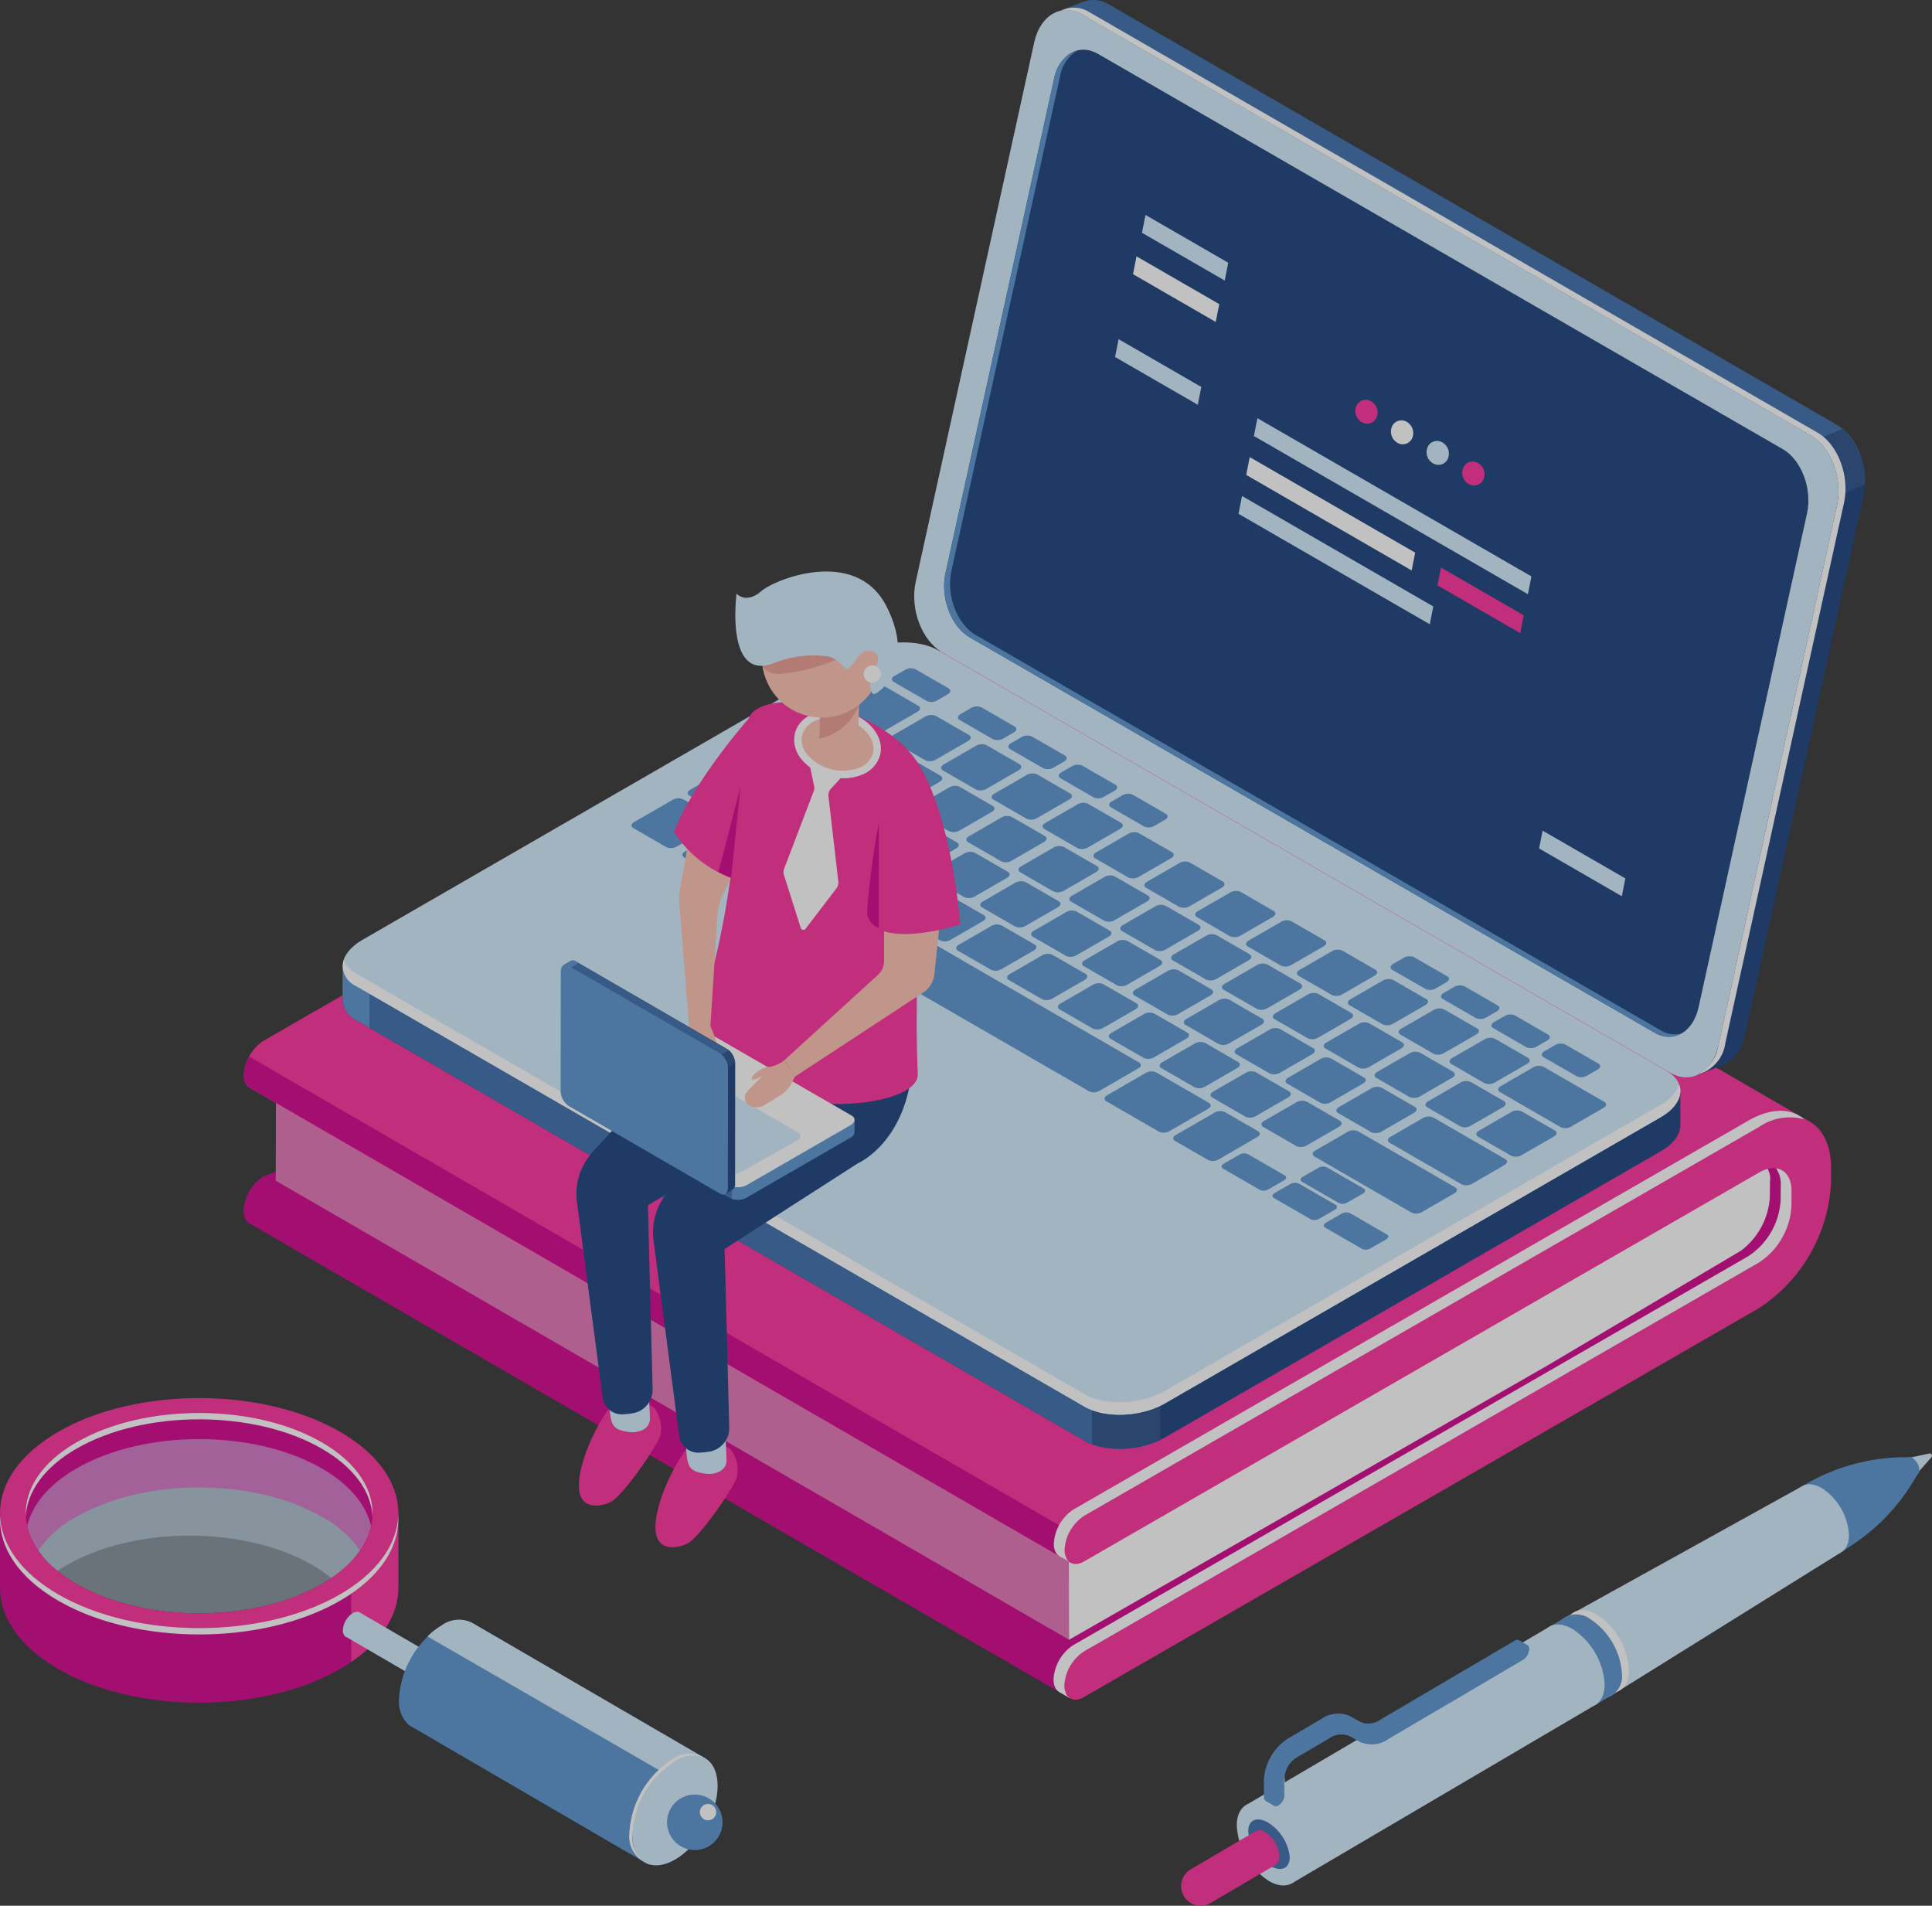 <svg xmlns="http://www.w3.org/2000/svg" width="210.722" height="207.828" viewBox="0 0 210.722 207.828">
    <rect x="0" y="0" width="210.722" height="207.828" fill="#333333" stroke="none"/>
    <defs>
        <style>
            .prefix__cls-2{fill:#ff2c9c}.prefix__cls-3{fill:#d3008d}.prefix__cls-5{fill:#fff}.prefix__cls-6{fill:#173d7a}.prefix__cls-7{fill:#396caa}.prefix__cls-8{fill:#274f89}.prefix__cls-11,.prefix__cls-9{fill:#d4ecff}.prefix__cls-10{fill:#5793ce}.prefix__cls-11{opacity:.5}.prefix__cls-12{fill:#983be9}.prefix__cls-13{fill:#ffc2b0}.prefix__cls-14{fill:#ea9c92}
        </style>
    </defs>
    <g id="prefix__Grupo_2383" data-name="Grupo 2383" transform="translate(-215.319 -55.724)" style="opacity:.696">
        <g id="prefix__Grupo_1009" data-name="Grupo 1009" transform="translate(241.893 125.753)">
            <g id="prefix__Grupo_1005" data-name="Grupo 1005">
                <path id="prefix__Trazado_1324" d="M342.627 176.391c0-5-3.515-7.032-7.844-4.538l-73.6 42.4a4.762 4.762 0 0 0-2.158 3.73c0 1.374.963 1.931 2.154 1.246l73.6-42.4c1.953-1.125 3.54-.208 3.538 2.046l-.008 8.231c1.428-.089 2.862-.09 4.309-.065z" class="prefix__cls-2" data-name="Trazado 1324" transform="translate(-259 -170.788)"/>
                <path id="prefix__Trazado_1325" d="M261.136 244.475l73.6-26.818a17.374 17.374 0 0 0 7.861-13.587l.005-6.586c-1.447-.025-2.881-.024-4.309.065l-.008 9a7.833 7.833 0 0 1-3.545 6.127l-73.6 26.819a4.763 4.763 0 0 0-2.158 3.73c0 1.375.964 1.936 2.154 1.25z" class="prefix__cls-3" data-name="Trazado 1325" transform="translate(-258.983 -181.231)"/>
            </g>
            <path id="prefix__Trazado_1326" d="M259.9 270.031l89.528 51.8 75.8-45.2 6.014-8.975-.624 3.18L429 262.51l-140.7 5.367-24.79-1.6z" class="prefix__cls-3" data-name="Trazado 1326" transform="translate(-259.341 -206.687)"/>
            <path id="prefix__Trazado_1327" d="M264.761 249.18l-.024 11.02 86.528 50.061 2.338-10.5z" data-name="Trazado 1327" transform="translate(-261.235 -201.47)" style="fill:#e573b5"/>
            <path id="prefix__Trazado_1328" d="M430.177 223.432l-89.386-51.714-80.591 46.866-.166 1.151 89.517 51.79z" class="prefix__cls-2" data-name="Trazado 1328" transform="translate(-259.394 -171.152)"/>
            <g id="prefix__Grupo_1006" data-name="Grupo 1006" transform="translate(89.999 56.411)">
                <path id="prefix__Trazado_1329" d="M459.147 285.9l21.016-12.467a7.9 7.9 0 0 0 3.16-5.861l.016-1.651a2.281 2.281 0 0 0-1.418-2.447L440.55 286.49l-33.69 18.223.031 11.143z" class="prefix__cls-5" data-name="Trazado 1329" transform="translate(-406.86 -263.476)"/>
            </g>
            <path id="prefix__Trazado_1330" d="M352.021 298.518L263.2 247.132l-1.882-1.089-1.72-1a4.337 4.337 0 0 0-.573 2 1.524 1.524 0 0 0 .612 1.38l.014.008h.007l89.5 51.778z" class="prefix__cls-3" data-name="Trazado 1330" transform="translate(-259 -199.853)"/>
            <path id="prefix__Trazado_1331" d="M405.167 358.76l1.116.646.206-.356-.7-.547z" class="prefix__cls-5" data-name="Trazado 1331" transform="translate(-316.198 -244.258)"/>
            <path id="prefix__Trazado_1332" d="M405.215 334.6l1.144.662-.287-.625z" class="prefix__cls-5" data-name="Trazado 1332" transform="translate(-316.217 -234.905)"/>
            <g id="prefix__Grupo_1007" data-name="Grupo 1007" transform="translate(89.517 51.79)">
                <path id="prefix__Trazado_1333" d="M408.252 299.352l73.6-42.4c4.33-2.495 7.849-.459 7.844 4.538l-.015 1.651a17.372 17.372 0 0 1-7.861 13.586l-73.6 42.4c-1.19.686-2.154.128-2.153-1.245a4.765 4.765 0 0 1 2.158-3.73l73.6-42.4a7.833 7.833 0 0 0 3.545-6.127l.016-1.651c0-2.254-1.585-3.171-3.538-2.047l-73.6 42.4c-1.19.686-2.154.128-2.153-1.245a4.763 4.763 0 0 1 2.157-3.73z" class="prefix__cls-2" data-name="Trazado 1333" transform="translate(-406.067 -255.883)"/>
            </g>
            <g id="prefix__Grupo_1008" data-name="Grupo 1008" transform="translate(88.337 51.109)">
                <path id="prefix__Trazado_1334" d="M405.308 321.472a4.765 4.765 0 0 1 2.158-3.73l73.6-42.4a7.834 7.834 0 0 0 3.545-6.127l.016-1.651c0-1.475-.681-2.374-1.7-2.505a2.963 2.963 0 0 1 .519 1.823l-.015 1.651a7.835 7.835 0 0 1-3.545 6.127l-73.6 42.4a4.764 4.764 0 0 0-2.158 3.73c0 1.041.554 1.61 1.34 1.528a2.069 2.069 0 0 1-.16-.846z" class="prefix__cls-5" data-name="Trazado 1334" transform="translate(-404.129 -258.793)"/>
                <path id="prefix__Trazado_1335" d="M405.353 302.644a4.761 4.761 0 0 1 2.158-3.73l73.6-42.4a5.937 5.937 0 0 1 4.924-.823c-1.439-1.227-3.638-1.279-6.1.141l-73.6 42.4a4.762 4.762 0 0 0-2.158 3.73c0 1.041.554 1.61 1.34 1.528a2.059 2.059 0 0 1-.164-.846z" class="prefix__cls-5" data-name="Trazado 1335" transform="translate(-404.147 -254.765)"/>
            </g>
        </g>
        <g id="prefix__Grupo_1013" data-name="Grupo 1013" transform="translate(252.695 55.724)">
            <path id="prefix__Trazado_1336" d="M482.983 102.06l-79.406-45.846a3.206 3.206 0 0 0-2.691-.33v-.008l-.144.054-.035.013-2.87 1.1 2.576 1.261c-.012.047-.026.092-.037.141l-12.934 58.875c-.648 2.946.649 6.386 2.9 7.683l77.5 44.742-.276 3.284 3.136-1.215a4.408 4.408 0 0 0 2.246-3.195l12.934-58.875c.644-2.944-.653-6.387-2.899-7.684z" class="prefix__cls-6" data-name="Trazado 1336" transform="translate(-319.999 -55.724)"/>
            <path id="prefix__Trazado_1337" d="M485.926 102.06L406.52 56.214a3.205 3.205 0 0 0-2.691-.33v-.008l-.144.054-.035.013-2.87 1.1 2.58 1.257c-.012.047-.026.092-.037.141l-8.524 38.8 38.852 30.27 54.783-22.291a6.162 6.162 0 0 0-2.508-3.16z" class="prefix__cls-7" data-name="Trazado 1337" transform="translate(-322.942 -55.724)"/>
            <path id="prefix__Trazado_1338" d="M535.769 141.181l6.045-2.574a7.574 7.574 0 0 0-2.449-6.053l-9.565 4.026z" class="prefix__cls-8" data-name="Trazado 1338" transform="translate(-375.779 -85.795)"/>
            <path id="prefix__Trazado_1339" d="M461.623 173.428l-79.406-45.845c-2.246-1.3-3.543-4.737-2.9-7.683l12.934-58.875c.648-2.946 2.993-4.283 5.24-2.986l79.409 45.845c2.246 1.3 3.543 4.737 2.9 7.683l-12.934 58.875c-.651 2.946-2.996 4.283-5.243 2.986z" class="prefix__cls-9" data-name="Trazado 1339" transform="translate(-316.819 -56.436)"/>
            <path id="prefix__Trazado_1340" d="M487.938 103.429l-79.407-45.845a3.139 3.139 0 0 0-3.126-.136 3.263 3.263 0 0 1 2.364.415l79.406 45.845c2.246 1.3 3.543 4.737 2.9 7.684l-12.934 58.875a4.474 4.474 0 0 1-2.113 3.122 4.094 4.094 0 0 0 2.876-3.4l12.934-58.874c.642-2.949-.654-6.389-2.9-7.686z" class="prefix__cls-5" data-name="Trazado 1340" transform="translate(-327.093 -56.26)"/>
            <path id="prefix__Trazado_1341" d="M462 171.826l-74.681-43.1c-2.055-1.187-3.241-4.335-2.649-7.031l11.836-53.876c.592-2.7 2.739-3.919 4.795-2.733l74.68 43.1c2.056 1.187 3.242 4.335 2.65 7.031L466.8 169.093c-.6 2.696-2.743 3.92-4.8 2.733z" class="prefix__cls-5" data-name="Trazado 1341" transform="translate(-318.919 -59.213)"/>
            <path id="prefix__Trazado_1342" d="M462 171.826l-74.681-43.1c-2.055-1.187-3.241-4.335-2.649-7.031l11.836-53.876c.592-2.7 2.739-3.919 4.795-2.733l74.68 43.1c2.056 1.187 3.242 4.335 2.65 7.031L466.8 169.093c-.6 2.696-2.743 3.92-4.8 2.733z" class="prefix__cls-6" data-name="Trazado 1342" transform="translate(-318.919 -59.213)"/>
            <path id="prefix__Trazado_1343" d="M462.652 171.616l-74.68-43.1c-2.056-1.186-3.242-4.334-2.65-7.03l11.836-53.876a4.133 4.133 0 0 1 1.881-2.836 3.8 3.8 0 0 0-2.532 3.1l-11.836 53.875c-.592 2.7.594 5.844 2.649 7.031L462 171.881a2.87 2.87 0 0 0 2.912.1 2.978 2.978 0 0 1-2.26-.365z" class="prefix__cls-10" data-name="Trazado 1343" transform="translate(-318.919 -59.267)"/>
            <path id="prefix__Trazado_1344" d="M422.633 223.734l-10.854-1.434-70.067-40.453c-2.246-1.3-6.169-1.134-8.763.363L283.3 210.866l-6.564-.866v3.723h.007a2.558 2.558 0 0 0 1.507 2.3l79.406 45.845c2.246 1.3 6.17 1.134 8.764-.363l54.07-31.205c1.459-.842 2.186-1.927 2.143-2.947z" class="prefix__cls-6" data-name="Trazado 1344" transform="translate(-276.733 -104.745)"/>
            <path id="prefix__Trazado_1345" d="M369.988 207.386l-4.978-2.874h-54.729L283.3 220.079l-6.564-.867v3.723h.007a2.558 2.558 0 0 0 1.507 2.3l79.406 45.845a8.219 8.219 0 0 0 4.523.848z" class="prefix__cls-7" data-name="Trazado 1345" transform="translate(-276.733 -113.958)"/>
            <path id="prefix__Trazado_1346" d="M279.649 229.051l-2.913-.385v3.723h.007a2.557 2.557 0 0 0 1.507 2.3l1.4.808z" class="prefix__cls-10" data-name="Trazado 1346" transform="translate(-276.733 -123.412)"/>
            <path id="prefix__Trazado_1347" d="M411.009 308.865a10.171 10.171 0 0 0 7.446-.462V300.1h-7.446z" class="prefix__cls-8" data-name="Trazado 1347" transform="translate(-329.286 -151.369)"/>
            <path id="prefix__Trazado_1348" d="M357.654 254.18l-79.406-45.845c-2.246-1.3-1.965-3.562.629-5.06l54.07-31.207c2.594-1.5 6.518-1.66 8.763-.363l79.407 45.845c2.246 1.3 1.965 3.562-.629 5.059l-54.07 31.207c-2.594 1.498-6.518 1.661-8.764.364z" class="prefix__cls-9" data-name="Trazado 1348" transform="translate(-276.731 -100.775)"/>
            <path id="prefix__Trazado_1349" d="M420.491 243.511l-54.07 31.207c-2.594 1.5-6.518 1.66-8.764.364l-79.406-45.846a2.951 2.951 0 0 1-1.4-1.528 2.4 2.4 0 0 0 1.4 2.888l79.406 45.845c2.246 1.3 6.17 1.134 8.764-.363l54.07-31.207c1.743-1.006 2.437-2.359 2.025-3.532a4.221 4.221 0 0 1-2.025 2.172z" class="prefix__cls-5" data-name="Trazado 1349" transform="translate(-276.734 -123.037)"/>
            <g id="prefix__Grupo_1010" data-name="Grupo 1010" transform="translate(31.502 72.877)">
                <path id="prefix__Trazado_1350" d="M332.279 204.087l-3.593-2.074c-.289-.167-.252-.458.081-.65l4.241-2.448a1.252 1.252 0 0 1 1.125-.047l3.593 2.075c.289.166.252.457-.081.649l-4.245 2.448a1.252 1.252 0 0 1-1.121.047z" class="prefix__cls-10" data-name="Trazado 1350" transform="translate(-328.491 -184.582)"/>
                <path id="prefix__Trazado_1351" d="M341.4 209.35l-3.593-2.074c-.288-.167-.253-.458.081-.65l4.241-2.448a1.25 1.25 0 0 1 1.125-.046l3.593 2.074c.289.167.253.458-.081.65l-4.241 2.448a1.25 1.25 0 0 1-1.125.046z" class="prefix__cls-10" data-name="Trazado 1351" transform="translate(-332.059 -186.642)"/>
                <path id="prefix__Trazado_1352" d="M350.512 214.614l-3.593-2.075c-.289-.166-.252-.457.081-.649l4.241-2.448a1.252 1.252 0 0 1 1.125-.047l3.593 2.075c.288.166.252.457-.081.649l-4.241 2.448a1.252 1.252 0 0 1-1.125.047z" class="prefix__cls-10" data-name="Trazado 1352" transform="translate(-335.627 -188.703)"/>
                <path id="prefix__Trazado_1353" d="M363.12 210.52l-3.593-2.074c-.288-.167-.252-.458.081-.65l3.56-2.055a1.252 1.252 0 0 1 1.125-.047l3.593 2.075c.288.166.252.457-.081.649l-3.56 2.055a1.251 1.251 0 0 1-1.125.047z" class="prefix__cls-10" data-name="Trazado 1353" transform="translate(-340.562 -187.254)"/>
                <path id="prefix__Trazado_1354" d="M372.237 215.783l-3.593-2.074c-.288-.166-.253-.457.08-.649l3.56-2.056a1.25 1.25 0 0 1 1.125-.046l3.591 2.074c.288.167.253.458-.081.65l-3.56 2.055a1.25 1.25 0 0 1-1.122.046z" class="prefix__cls-10" data-name="Trazado 1354" transform="translate(-344.131 -189.314)"/>
                <path id="prefix__Trazado_1355" d="M381.353 221.047l-3.593-2.074c-.288-.167-.252-.458.081-.65l3.56-2.055a1.252 1.252 0 0 1 1.125-.047l3.593 2.075c.289.166.252.457-.081.649L382.479 221a1.251 1.251 0 0 1-1.126.047z" class="prefix__cls-10" data-name="Trazado 1355" transform="translate(-347.699 -191.374)"/>
                <path id="prefix__Trazado_1356" d="M390.47 226.31l-3.593-2.074c-.289-.167-.253-.458.08-.65l3.56-2.055a1.25 1.25 0 0 1 1.125-.046l3.593 2.074c.289.167.253.458-.081.65l-3.56 2.055a1.25 1.25 0 0 1-1.124.046z" class="prefix__cls-10" data-name="Trazado 1356" transform="translate(-351.267 -193.434)"/>
                <path id="prefix__Trazado_1357" d="M399.587 231.574l-3.593-2.075c-.288-.166-.252-.457.081-.649l3.56-2.055a1.25 1.25 0 0 1 1.125-.047l3.593 2.074c.288.167.252.458-.081.65l-3.56 2.055a1.252 1.252 0 0 1-1.125.047z" class="prefix__cls-10" data-name="Trazado 1357" transform="translate(-354.835 -195.494)"/>
                <path id="prefix__Trazado_1358" d="M408.7 236.837l-3.593-2.074c-.288-.167-.253-.458.08-.65l3.56-2.055a1.25 1.25 0 0 1 1.125-.046l3.593 2.074c.288.166.253.458-.08.649l-3.56 2.055a1.25 1.25 0 0 1-1.125.047z" class="prefix__cls-10" data-name="Trazado 1358" transform="translate(-358.403 -197.554)"/>
                <path id="prefix__Trazado_1359" d="M417.82 242.1l-3.593-2.075c-.288-.166-.252-.457.081-.649l3.56-2.055a1.25 1.25 0 0 1 1.125-.047l3.593 2.074c.288.167.252.458-.081.65l-3.56 2.055a1.252 1.252 0 0 1-1.125.047z" class="prefix__cls-10" data-name="Trazado 1359" transform="translate(-361.971 -199.615)"/>
                <path id="prefix__Trazado_1360" d="M426.936 247.364l-3.593-2.074c-.289-.167-.253-.458.081-.65l3.56-2.055a1.252 1.252 0 0 1 1.125-.047l3.593 2.075c.289.166.253.457-.08.649l-3.56 2.055a1.25 1.25 0 0 1-1.126.047z" class="prefix__cls-10" data-name="Trazado 1360" transform="translate(-365.539 -201.675)"/>
                <path id="prefix__Trazado_1361" d="M436.053 252.628l-3.593-2.075c-.288-.166-.252-.457.081-.65l3.56-2.055a1.253 1.253 0 0 1 1.126-.046l3.593 2.074c.288.167.252.458-.081.65l-3.56 2.055a1.252 1.252 0 0 1-1.126.047z" class="prefix__cls-10" data-name="Trazado 1361" transform="translate(-369.107 -203.735)"/>
                <path id="prefix__Trazado_1362" d="M445.169 257.891l-3.593-2.074c-.288-.167-.253-.458.081-.65l3.56-2.055a1.252 1.252 0 0 1 1.125-.047l3.593 2.075c.288.166.253.457-.08.649l-3.56 2.055a1.25 1.25 0 0 1-1.126.047z" class="prefix__cls-10" data-name="Trazado 1362" transform="translate(-372.676 -205.795)"/>
                <path id="prefix__Trazado_1363" d="M376.553 208.028l-3.593-2.074c-.289-.167-.253-.458.08-.65l3.56-2.055a1.252 1.252 0 0 1 1.125-.047l3.593 2.075c.289.166.253.457-.081.649l-3.56 2.055a1.25 1.25 0 0 1-1.124.047z" class="prefix__cls-10" data-name="Trazado 1363" transform="translate(-345.82 -186.279)"/>
                <path id="prefix__Trazado_1364" d="M367.3 202.686l-3.593-2.074c-.288-.167-.252-.458.081-.65l3.56-2.055a1.252 1.252 0 0 1 1.125-.047l3.593 2.075c.288.166.252.457-.081.649l-3.56 2.055a1.251 1.251 0 0 1-1.125.047z" class="prefix__cls-10" data-name="Trazado 1364" transform="translate(-342.198 -184.188)"/>
                <path id="prefix__Trazado_1365" d="M355.367 195.8l-7.738-4.467c-.288-.167-.252-.458.081-.65l3.56-2.055a1.253 1.253 0 0 1 1.126-.047l7.738 4.468c.288.167.252.458-.081.65l-3.56 2.055a1.25 1.25 0 0 1-1.126.046z" class="prefix__cls-10" data-name="Trazado 1365" transform="translate(-335.905 -180.555)"/>
                <path id="prefix__Trazado_1366" d="M362.783 189.831l-6.28-3.626c-.288-.166-.253-.457.081-.65l3.56-2.055a1.252 1.252 0 0 1 1.125-.046l6.28 3.625c.288.166.253.457-.081.65l-3.56 2.055a1.25 1.25 0 0 1-1.125.047z" class="prefix__cls-10" data-name="Trazado 1366" transform="translate(-339.379 -178.549)"/>
                <path id="prefix__Trazado_1367" d="M385.67 213.291l-3.593-2.074c-.289-.166-.252-.457.081-.649l3.56-2.056a1.25 1.25 0 0 1 1.125-.046l3.593 2.074c.288.167.252.458-.081.65l-3.56 2.055a1.25 1.25 0 0 1-1.125.046z" class="prefix__cls-10" data-name="Trazado 1367" transform="translate(-349.388 -188.339)"/>
                <path id="prefix__Trazado_1368" d="M394.786 218.555l-3.593-2.074c-.288-.167-.253-.458.081-.65l3.56-2.055a1.252 1.252 0 0 1 1.125-.047l3.593 2.075c.288.166.253.457-.08.649l-3.56 2.055a1.25 1.25 0 0 1-1.126.047z" class="prefix__cls-10" data-name="Trazado 1368" transform="translate(-352.956 -190.399)"/>
                <path id="prefix__Trazado_1369" d="M403.9 223.818l-3.593-2.074c-.288-.167-.252-.458.081-.65l3.56-2.055a1.251 1.251 0 0 1 1.126-.046l3.593 2.074c.288.167.252.458-.081.65l-3.56 2.055a1.25 1.25 0 0 1-1.126.046z" class="prefix__cls-10" data-name="Trazado 1369" transform="translate(-356.524 -192.459)"/>
                <path id="prefix__Trazado_1370" d="M413.019 229.082l-3.593-2.074c-.288-.167-.253-.458.081-.65l3.56-2.055a1.252 1.252 0 0 1 1.125-.047l3.593 2.074c.289.167.253.458-.08.65l-3.56 2.055a1.25 1.25 0 0 1-1.126.047z" class="prefix__cls-10" data-name="Trazado 1370" transform="translate(-360.092 -194.519)"/>
                <path id="prefix__Trazado_1371" d="M422.136 234.345l-3.593-2.074c-.289-.167-.252-.458.081-.65l3.56-2.055a1.251 1.251 0 0 1 1.126-.046l3.593 2.074c.288.167.252.458-.081.65l-3.56 2.055a1.25 1.25 0 0 1-1.126.046z" class="prefix__cls-10" data-name="Trazado 1371" transform="translate(-363.66 -196.579)"/>
                <path id="prefix__Trazado_1372" d="M431.252 239.609l-3.593-2.075c-.288-.166-.253-.457.081-.649l3.56-2.055a1.25 1.25 0 0 1 1.125-.047l3.593 2.074c.288.167.253.458-.08.65l-3.56 2.055a1.252 1.252 0 0 1-1.126.047z" class="prefix__cls-10" data-name="Trazado 1372" transform="translate(-367.229 -198.639)"/>
                <path id="prefix__Trazado_1373" d="M440.369 244.872l-3.593-2.074c-.288-.167-.252-.458.081-.65l3.56-2.055a1.251 1.251 0 0 1 1.126-.046l3.593 2.074c.288.166.253.457-.081.649l-3.56 2.055a1.25 1.25 0 0 1-1.126.047z" class="prefix__cls-10" data-name="Trazado 1373" transform="translate(-370.797 -200.699)"/>
                <path id="prefix__Trazado_1374" d="M449.485 250.136l-3.593-2.075c-.289-.166-.253-.457.081-.649l3.56-2.055a1.25 1.25 0 0 1 1.125-.047l3.593 2.074c.289.167.252.458-.081.65l-3.56 2.055a1.253 1.253 0 0 1-1.125.047z" class="prefix__cls-10" data-name="Trazado 1374" transform="translate(-374.365 -202.759)"/>
                <path id="prefix__Trazado_1375" d="M458.6 255.4l-3.593-2.074c-.288-.167-.253-.458.08-.65l3.56-2.055a1.252 1.252 0 0 1 1.125-.047l3.593 2.075c.288.166.253.457-.081.649l-3.56 2.055a1.25 1.25 0 0 1-1.124.047z" class="prefix__cls-10" data-name="Trazado 1375" transform="translate(-377.933 -204.819)"/>
                <path id="prefix__Trazado_1376" d="M472.078 263.18l-7.84-4.526c-.288-.167-.252-.458.081-.65l3.56-2.055a1.253 1.253 0 0 1 1.126-.047l7.839 4.526c.288.166.253.457-.081.65l-3.56 2.055a1.25 1.25 0 0 1-1.125.047z" class="prefix__cls-10" data-name="Trazado 1376" transform="translate(-381.545 -206.905)"/>
                <path id="prefix__Trazado_1377" d="M490.614 253.386l-6.614-3.82c-.288-.166-.252-.457.081-.649l3.56-2.056a1.25 1.25 0 0 1 1.125-.046l6.617 3.82c.288.166.253.457-.081.649l-3.56 2.055a1.25 1.25 0 0 1-1.128.047z" class="prefix__cls-10" data-name="Trazado 1377" transform="translate(-389.279 -203.348)"/>
                <path id="prefix__Trazado_1378" d="M401.635 212.262l-3.593-2.075c-.288-.166-.252-.457.081-.649l3.56-2.055a1.25 1.25 0 0 1 1.125-.047l3.593 2.074c.288.167.252.458-.081.65l-3.56 2.055a1.252 1.252 0 0 1-1.125.047z" class="prefix__cls-10" data-name="Trazado 1378" transform="translate(-355.637 -187.936)"/>
                <path id="prefix__Trazado_1379" d="M392.291 206.867l-3.593-2.074c-.288-.167-.253-.458.081-.65l3.56-2.055a1.25 1.25 0 0 1 1.125-.046l3.593 2.074c.288.167.253.458-.08.65l-3.56 2.055a1.25 1.25 0 0 1-1.126.046z" class="prefix__cls-10" data-name="Trazado 1379" transform="translate(-351.98 -185.824)"/>
                <path id="prefix__Trazado_1380" d="M382.948 201.473l-3.593-2.074c-.288-.167-.253-.458.08-.65l3.56-2.055a1.252 1.252 0 0 1 1.125-.047l3.593 2.075c.288.166.253.457-.081.649l-3.56 2.055a1.25 1.25 0 0 1-1.124.047z" class="prefix__cls-10" data-name="Trazado 1380" transform="translate(-348.323 -183.713)"/>
                <path id="prefix__Trazado_1381" d="M373.605 196.079L370.012 194c-.288-.166-.252-.457.081-.649l3.56-2.055a1.251 1.251 0 0 1 1.126-.047l3.593 2.074c.288.167.252.458-.081.65l-3.56 2.055a1.252 1.252 0 0 1-1.126.051z" class="prefix__cls-10" data-name="Trazado 1381" transform="translate(-344.666 -181.602)"/>
                <path id="prefix__Trazado_1382" d="M410.751 217.525l-3.593-2.074c-.289-.167-.253-.458.081-.65l3.56-2.055a1.252 1.252 0 0 1 1.125-.047l3.593 2.075c.289.166.253.457-.08.649l-3.56 2.055a1.25 1.25 0 0 1-1.126.047z" class="prefix__cls-10" data-name="Trazado 1382" transform="translate(-359.205 -189.996)"/>
                <path id="prefix__Trazado_1383" d="M419.868 222.789l-3.593-2.075c-.288-.166-.252-.457.081-.649l3.56-2.056a1.253 1.253 0 0 1 1.126-.046l3.593 2.074c.288.167.252.458-.081.65l-3.56 2.055a1.252 1.252 0 0 1-1.126.047z" class="prefix__cls-10" data-name="Trazado 1383" transform="translate(-362.773 -192.056)"/>
                <path id="prefix__Trazado_1384" d="M428.984 228.052l-3.593-2.074c-.288-.167-.253-.458.081-.65l3.56-2.055a1.252 1.252 0 0 1 1.125-.047l3.593 2.075c.288.166.253.457-.08.649l-3.56 2.055a1.25 1.25 0 0 1-1.126.047z" class="prefix__cls-10" data-name="Trazado 1384" transform="translate(-366.341 -194.116)"/>
                <path id="prefix__Trazado_1385" d="M438.1 233.315l-3.593-2.074c-.288-.167-.252-.457.081-.65l3.56-2.055a1.251 1.251 0 0 1 1.126-.046l3.593 2.074c.288.167.252.458-.081.65l-3.56 2.055a1.25 1.25 0 0 1-1.126.046z" class="prefix__cls-10" data-name="Trazado 1385" transform="translate(-369.909 -196.176)"/>
                <path id="prefix__Trazado_1386" d="M447.217 238.579l-3.593-2.074c-.289-.167-.253-.458.081-.65l3.56-2.055a1.25 1.25 0 0 1 1.125-.047l3.593 2.075c.288.166.253.457-.08.649l-3.56 2.055a1.25 1.25 0 0 1-1.126.047z" class="prefix__cls-10" data-name="Trazado 1386" transform="translate(-373.477 -198.236)"/>
                <path id="prefix__Trazado_1387" d="M456.334 243.842l-3.593-2.074c-.288-.167-.252-.458.081-.65l3.56-2.055a1.251 1.251 0 0 1 1.126-.046l3.593 2.074c.288.167.253.458-.081.65l-3.56 2.055a1.25 1.25 0 0 1-1.126.046z" class="prefix__cls-10" data-name="Trazado 1387" transform="translate(-377.045 -200.296)"/>
                <path id="prefix__Trazado_1388" d="M465.45 249.106l-3.593-2.075c-.288-.166-.253-.457.081-.649l3.56-2.055a1.25 1.25 0 0 1 1.125-.047l3.593 2.074c.288.167.252.458-.081.65l-3.56 2.055a1.253 1.253 0 0 1-1.125.047z" class="prefix__cls-10" data-name="Trazado 1388" transform="translate(-380.613 -202.356)"/>
                <path id="prefix__Trazado_1389" d="M474.567 254.369l-3.593-2.074c-.288-.167-.253-.458.08-.65l3.56-2.055a1.252 1.252 0 0 1 1.125-.047l3.593 2.075c.288.167.253.457-.081.649l-3.56 2.055a1.25 1.25 0 0 1-1.124.047z" class="prefix__cls-10" data-name="Trazado 1389" transform="translate(-384.182 -204.416)"/>
                <path id="prefix__Trazado_1390" d="M483.683 259.633l-3.593-2.075c-.288-.166-.252-.457.081-.649l3.56-2.055a1.25 1.25 0 0 1 1.125-.047l3.593 2.074c.288.167.252.458-.081.65l-3.56 2.055a1.253 1.253 0 0 1-1.125.047z" class="prefix__cls-10" data-name="Trazado 1390" transform="translate(-387.75 -206.476)"/>
                <path id="prefix__Trazado_1391" d="M396.834 199.243l-3.593-2.074c-.288-.167-.253-.458.081-.65l3.56-2.055a1.252 1.252 0 0 1 1.125-.047l3.593 2.075c.288.166.253.457-.08.649l-3.56 2.055a1.25 1.25 0 0 1-1.126.047z" class="prefix__cls-10" data-name="Trazado 1391" transform="translate(-353.758 -182.84)"/>
                <path id="prefix__Trazado_1392" d="M387.763 194.006l-3.593-2.075c-.289-.166-.253-.457.08-.649l3.56-2.055a1.25 1.25 0 0 1 1.125-.047l3.593 2.074c.288.167.253.458-.081.65l-3.56 2.055a1.252 1.252 0 0 1-1.124.047z" class="prefix__cls-10" data-name="Trazado 1392" transform="translate(-350.207 -180.791)"/>
                <path id="prefix__Trazado_1393" d="M378.692 188.768l-3.593-2.074c-.288-.167-.252-.458.081-.65l3.56-2.055a1.251 1.251 0 0 1 1.126-.046l3.593 2.074c.289.167.253.458-.081.65l-3.56 2.055a1.25 1.25 0 0 1-1.126.046z" class="prefix__cls-10" data-name="Trazado 1393" transform="translate(-346.657 -178.741)"/>
                <path id="prefix__Trazado_1394" d="M369.621 183.531l-3.593-2.074c-.288-.167-.252-.458.081-.65l3.56-2.055a1.25 1.25 0 0 1 1.125-.046l3.593 2.074c.288.166.252.458-.081.649l-3.56 2.056a1.25 1.25 0 0 1-1.125.046z" class="prefix__cls-10" data-name="Trazado 1394" transform="translate(-343.107 -176.691)"/>
                <path id="prefix__Trazado_1395" d="M378.949 179.031l-3.593-2.075c-.288-.166-.252-.457.081-.649l1.177-.68a1.25 1.25 0 0 1 1.125-.046l3.593 2.074c.288.167.253.458-.081.65l-1.176.679a1.252 1.252 0 0 1-1.126.047z" class="prefix__cls-10" data-name="Trazado 1395" transform="translate(-346.757 -175.468)"/>
                <path id="prefix__Trazado_1396" d="M390.786 185.865l-3.593-2.074c-.288-.167-.252-.458.081-.65l1.176-.679a1.253 1.253 0 0 1 1.126-.047l3.593 2.075c.288.166.253.457-.081.649l-1.176.68a1.251 1.251 0 0 1-1.126.046z" class="prefix__cls-10" data-name="Trazado 1396" transform="translate(-351.391 -178.143)"/>
                <path id="prefix__Trazado_1397" d="M399.82 191.081l-3.593-2.075c-.289-.166-.252-.457.081-.649l1.177-.68a1.25 1.25 0 0 1 1.125-.046l3.59 2.069c.288.167.253.458-.08.65l-1.177.679a1.252 1.252 0 0 1-1.123.052z" class="prefix__cls-10" data-name="Trazado 1397" transform="translate(-354.926 -180.184)"/>
                <path id="prefix__Trazado_1398" d="M408.853 196.3l-3.593-2.074c-.289-.167-.253-.458.081-.65l1.176-.679a1.252 1.252 0 0 1 1.125-.047l3.593 2.075c.289.166.252.457-.081.649l-1.177.68a1.25 1.25 0 0 1-1.124.046z" class="prefix__cls-10" data-name="Trazado 1398" transform="translate(-358.462 -182.226)"/>
                <path id="prefix__Trazado_1399" d="M417.887 201.512l-3.593-2.075c-.288-.166-.252-.457.081-.649l1.177-.68a1.25 1.25 0 0 1 1.125-.046l3.593 2.074c.288.166.253.457-.081.649l-1.176.68a1.252 1.252 0 0 1-1.126.047z" class="prefix__cls-10" data-name="Trazado 1399" transform="translate(-361.997 -184.267)"/>
                <path id="prefix__Trazado_1400" d="M468.319 230.628l-3.593-2.074c-.288-.167-.252-.457.081-.649l1.177-.68a1.25 1.25 0 0 1 1.125-.046l3.593 2.074c.288.166.253.457-.081.65l-1.176.679a1.25 1.25 0 0 1-1.126.046z" class="prefix__cls-10" data-name="Trazado 1400" transform="translate(-381.736 -195.663)"/>
                <path id="prefix__Trazado_1401" d="M477.352 235.844l-3.593-2.074c-.288-.167-.253-.458.08-.65l1.177-.679a1.25 1.25 0 0 1 1.125-.047l3.593 2.074c.288.167.252.458-.081.65l-1.177.679a1.25 1.25 0 0 1-1.124.047z" class="prefix__cls-10" data-name="Trazado 1401" transform="translate(-385.272 -197.704)"/>
                <path id="prefix__Trazado_1402" d="M486.385 241.059l-3.593-2.074c-.288-.167-.253-.458.081-.65l1.176-.679a1.253 1.253 0 0 1 1.126-.047l3.593 2.075c.288.166.252.457-.081.649l-1.176.68a1.251 1.251 0 0 1-1.126.046z" class="prefix__cls-10" data-name="Trazado 1402" transform="translate(-388.807 -199.745)"/>
                <path id="prefix__Trazado_1403" d="M495.419 246.275l-3.593-2.074c-.289-.167-.252-.458.081-.65l1.177-.68a1.252 1.252 0 0 1 1.125-.046l3.591 2.075c.288.167.253.458-.08.65l-1.177.679a1.252 1.252 0 0 1-1.124.046z" class="prefix__cls-10" data-name="Trazado 1403" transform="translate(-392.343 -201.787)"/>
                <path id="prefix__Trazado_1404" d="M405.951 204.506l-3.593-2.074c-.288-.167-.252-.458.081-.65l3.56-2.055a1.251 1.251 0 0 1 1.126-.046l3.593 2.074c.288.167.252.458-.081.65l-3.56 2.055a1.25 1.25 0 0 1-1.126.046z" class="prefix__cls-10" data-name="Trazado 1404" transform="translate(-357.326 -184.9)"/>
                <path id="prefix__Trazado_1405" d="M415.067 209.77l-3.593-2.075c-.288-.166-.253-.457.081-.649l3.56-2.055a1.252 1.252 0 0 1 1.125-.047l3.593 2.074c.288.167.253.458-.08.65l-3.56 2.055a1.252 1.252 0 0 1-1.126.047z" class="prefix__cls-10" data-name="Trazado 1405" transform="translate(-360.894 -186.961)"/>
                <path id="prefix__Trazado_1406" d="M424.184 215.033l-3.593-2.074c-.289-.167-.252-.458.081-.65l3.56-2.055a1.251 1.251 0 0 1 1.126-.046l3.593 2.074c.289.167.253.457-.081.65l-3.56 2.055a1.252 1.252 0 0 1-1.126.046z" class="prefix__cls-10" data-name="Trazado 1406" transform="translate(-364.462 -189.021)"/>
                <path id="prefix__Trazado_1407" d="M433.3 220.3l-3.593-2.075c-.288-.166-.253-.457.081-.649l3.56-2.055a1.25 1.25 0 0 1 1.125-.047l3.593 2.074c.289.167.252.458-.081.65l-3.56 2.055a1.253 1.253 0 0 1-1.125.047z" class="prefix__cls-10" data-name="Trazado 1407" transform="translate(-368.03 -191.081)"/>
                <path id="prefix__Trazado_1408" d="M442.417 225.56l-3.593-2.074c-.288-.167-.253-.458.08-.65l3.56-2.055a1.252 1.252 0 0 1 1.125-.047l3.593 2.075c.288.166.253.457-.081.649l-3.56 2.055a1.25 1.25 0 0 1-1.124.047z" class="prefix__cls-10" data-name="Trazado 1408" transform="translate(-371.599 -193.141)"/>
                <path id="prefix__Trazado_1409" d="M451.533 230.823l-3.593-2.074c-.288-.166-.253-.457.081-.649l3.56-2.056a1.252 1.252 0 0 1 1.125-.046l3.593 2.074c.288.167.252.458-.081.65l-3.56 2.055a1.251 1.251 0 0 1-1.125.046z" class="prefix__cls-10" data-name="Trazado 1409" transform="translate(-375.166 -195.201)"/>
                <path id="prefix__Trazado_1410" d="M460.65 236.087l-3.593-2.074c-.288-.167-.253-.458.08-.65l3.56-2.055a1.252 1.252 0 0 1 1.125-.047l3.593 2.075c.288.166.253.457-.081.649l-3.56 2.055a1.25 1.25 0 0 1-1.124.047z" class="prefix__cls-10" data-name="Trazado 1410" transform="translate(-378.735 -197.261)"/>
                <path id="prefix__Trazado_1411" d="M469.766 241.35l-3.593-2.074c-.288-.167-.252-.458.081-.65l3.56-2.055a1.25 1.25 0 0 1 1.125-.046l3.593 2.074c.288.167.252.458-.081.65l-3.56 2.055a1.251 1.251 0 0 1-1.125.046z" class="prefix__cls-10" data-name="Trazado 1411" transform="translate(-382.303 -199.321)"/>
                <path id="prefix__Trazado_1412" d="M478.883 246.614l-3.593-2.075c-.289-.166-.253-.457.08-.649l3.56-2.055a1.252 1.252 0 0 1 1.125-.047l3.593 2.075c.288.166.253.457-.081.649l-3.56 2.055a1.25 1.25 0 0 1-1.124.047z" class="prefix__cls-10" data-name="Trazado 1412" transform="translate(-385.871 -201.381)"/>
                <path id="prefix__Trazado_1413" d="M349.336 202.561l-10.581-6.109c-.289-.166-.253-.457.081-.649l3.56-2.055a1.25 1.25 0 0 1 1.125-.047l10.579 6.109c.288.166.253.458-.081.649l-3.56 2.056a1.25 1.25 0 0 1-1.123.046z" class="prefix__cls-10" data-name="Trazado 1413" transform="translate(-332.432 -182.56)"/>
                <path id="prefix__Trazado_1414" d="M461.335 267.224l-10.581-6.109c-.288-.167-.253-.458.081-.65l3.56-2.055a1.25 1.25 0 0 1 1.125-.046l10.581 6.109c.288.167.253.458-.081.65l-3.56 2.055a1.252 1.252 0 0 1-1.125.046z" class="prefix__cls-10" data-name="Trazado 1414" transform="translate(-376.267 -207.868)"/>
                <path id="prefix__Trazado_1415" d="M429.371 260.143l-3.593-2.074c-.288-.167-.252-.458.081-.65l4.241-2.448a1.252 1.252 0 0 1 1.125-.047l3.593 2.076c.288.166.252.457-.081.649L430.5 260.1a1.252 1.252 0 0 1-1.129.043z" class="prefix__cls-10" data-name="Trazado 1415" transform="translate(-366.492 -206.522)"/>
                <path id="prefix__Trazado_1416" d="M361.782 221.121l-5.746-3.318c-.288-.167-.253-.458.081-.65l4.241-2.448a1.25 1.25 0 0 1 1.125-.046l5.746 3.317c.289.167.253.458-.081.65l-4.241 2.448a1.252 1.252 0 0 1-1.125.047z" class="prefix__cls-10" data-name="Trazado 1416" transform="translate(-339.196 -190.763)"/>
                <path id="prefix__Trazado_1417" d="M419.2 254.273l-5.746-3.318c-.288-.167-.253-.458.08-.65l4.241-2.448a1.252 1.252 0 0 1 1.125-.047l5.746 3.318c.288.167.252.458-.081.65l-4.241 2.448a1.252 1.252 0 0 1-1.124.047z" class="prefix__cls-10" data-name="Trazado 1417" transform="translate(-361.67 -203.738)"/>
                <path id="prefix__Trazado_1418" d="M374.935 228.715l-5.746-3.318c-.288-.167-.252-.458.081-.65l4.241-2.448a1.25 1.25 0 0 1 1.125-.046l5.746 3.317c.288.167.253.458-.081.65l-4.241 2.448a1.252 1.252 0 0 1-1.125.047z" class="prefix__cls-10" data-name="Trazado 1418" transform="translate(-344.344 -193.735)"/>
                <path id="prefix__Trazado_1419" d="M374.825 222.362l24.982 14.423a.342.342 0 0 1 0 .648l-4.324 2.5a1.242 1.242 0 0 1-1.123 0l-24.982-14.423z" class="prefix__cls-10" data-name="Trazado 1419" transform="translate(-344.494 -193.822)"/>
                <path id="prefix__Trazado_1420" d="M455.432 273.056l4 2.311c.237.136.207.375-.066.533l-1.735 1a1.025 1.025 0 0 1-.922.038l-4-2.31c-.237-.137-.207-.375.066-.533l1.735-1a1.027 1.027 0 0 1 .922-.039z" class="prefix__cls-10" data-name="Trazado 1420" transform="translate(-377.046 -213.627)"/>
                <path id="prefix__Trazado_1421" d="M446.24 267.749l4 2.31c.237.137.207.376-.066.533l-1.735 1a1.026 1.026 0 0 1-.923.038l-4-2.31c-.237-.137-.207-.375.066-.533l1.735-1a1.026 1.026 0 0 1 .923-.038z" class="prefix__cls-10" data-name="Trazado 1421" transform="translate(-373.448 -211.55)"/>
                <path id="prefix__Trazado_1422" d="M437.123 262.485l4 2.31c.236.136.207.375-.066.533l-1.734 1a1.026 1.026 0 0 1-.923.038l-4-2.311c-.236-.136-.207-.375.066-.533l1.734-1a1.024 1.024 0 0 1 .923-.037z" class="prefix__cls-10" data-name="Trazado 1422" transform="translate(-369.88 -209.49)"/>
                <path id="prefix__Trazado_1423" d="M451.274 264.842l4 2.311c.236.136.207.375-.066.533l-1.735 1a1.025 1.025 0 0 1-.922.038l-4-2.311c-.236-.136-.207-.375.066-.533l1.735-1a1.026 1.026 0 0 1 .922-.038z" class="prefix__cls-10" data-name="Trazado 1423" transform="translate(-375.419 -210.412)"/>
            </g>
            <g id="prefix__Grupo_1011" data-name="Grupo 1011" transform="translate(84.242 23.442)">
                <path id="prefix__Trazado_1424" d="M469.92 149.852L440.033 132.6l.384-1.943 29.883 17.252z" class="prefix__cls-9" data-name="Trazado 1424" transform="translate(-424.889 -108.493)"/>
                <path id="prefix__Trazado_1425" d="M458.135 158.589l-20.862-12.045.384-1.943 20.862 12.045z" class="prefix__cls-9" data-name="Trazado 1425" transform="translate(-423.808 -113.952)"/>
                <path id="prefix__Trazado_1426" d="M456.7 149.991l-18.048-10.42.384-1.943 18.048 10.42z" class="prefix__cls-5" data-name="Trazado 1426" transform="translate(-424.348 -111.222)"/>
                <path id="prefix__Trazado_1427" d="M481.956 164.571l-9.024-5.21.384-1.943 9.024 5.21z" class="prefix__cls-2" data-name="Trazado 1427" transform="translate(-437.765 -118.968)"/>
                <path id="prefix__Trazado_1428" d="M429 101.394l-9.024-5.21.384-1.943 9.024 5.21z" class="prefix__cls-9" data-name="Trazado 1428" transform="translate(-417.039 -94.241)"/>
                <path id="prefix__Trazado_1429" d="M427.391 108.813l-9.024-5.21.384-1.943 9.024 5.21z" class="prefix__cls-5" data-name="Trazado 1429" transform="translate(-416.409 -97.145)"/>
                <path id="prefix__Trazado_1430" d="M500.167 211.718l-9.024-5.21.385-1.943 9.024 5.21z" class="prefix__cls-9" data-name="Trazado 1430" transform="translate(-444.892 -137.421)"/>
                <path id="prefix__Trazado_1431" d="M424.173 123.651l-9.024-5.21.384-1.943 9.024 5.21z" class="prefix__cls-9" data-name="Trazado 1431" transform="translate(-415.149 -102.952)"/>
            </g>
            <g id="prefix__Grupo_1012" data-name="Grupo 1012" transform="translate(110.444 43.601)">
                <path id="prefix__Trazado_1432" d="M460.521 129.3a1.126 1.126 0 0 1-1.623.5 1.412 1.412 0 0 1-.581-1.772 1.126 1.126 0 0 1 1.623-.5 1.412 1.412 0 0 1 .581 1.772z" class="prefix__cls-2" data-name="Trazado 1432" transform="translate(-458.201 -127.364)"/>
                <path id="prefix__Trazado_1433" d="M466.908 132.99a1.127 1.127 0 0 1-1.623.5 1.412 1.412 0 0 1-.581-1.772 1.126 1.126 0 0 1 1.623-.5 1.413 1.413 0 0 1 .581 1.772z" class="prefix__cls-5" data-name="Trazado 1433" transform="translate(-460.7 -128.808)"/>
                <path id="prefix__Trazado_1434" d="M473.294 136.677a1.126 1.126 0 0 1-1.623.5 1.413 1.413 0 0 1-.581-1.772 1.127 1.127 0 0 1 1.623-.5 1.412 1.412 0 0 1 .581 1.772z" class="prefix__cls-9" data-name="Trazado 1434" transform="translate(-463.2 -130.251)"/>
                <path id="prefix__Trazado_1435" d="M479.682 140.365a1.126 1.126 0 0 1-1.623.5 1.412 1.412 0 0 1-.581-1.772 1.126 1.126 0 0 1 1.622-.5 1.412 1.412 0 0 1 .582 1.772z" class="prefix__cls-2" data-name="Trazado 1435" transform="translate(-465.7 -131.694)"/>
            </g>
        </g>
        <g id="prefix__Grupo_1022" data-name="Grupo 1022" transform="translate(344.141 214.227)">
            <g id="prefix__Grupo_1021" data-name="Grupo 1021">
                <g id="prefix__Grupo_1020" data-name="Grupo 1020">
                    <path id="prefix__Trazado_1437" d="M559.133 316.282a.248.248 0 0 0-.265-.116l-3.414.741 1.344 2.287 2.308-2.622a.249.249 0 0 0 .027-.29z" class="prefix__cls-9" data-name="Trazado 1437" transform="translate(-477.267 -316.16)"/>
                    <g id="prefix__Grupo_1014" data-name="Grupo 1014" transform="translate(40.806 .377)">
                        <path id="prefix__Trazado_1438" d="M551.076 318.212a1.709 1.709 0 0 0-.783-1.332.558.558 0 0 0-.512-.063 21.8 21.8 0 0 0-11.227 3.006l-.246.145 4.241 7.214 1.252-.83a21.8 21.8 0 0 0 6.545-6.786l.536-.875a.56.56 0 0 0 .194-.479z" class="prefix__cls-10" data-name="Trazado 1438" transform="translate(-511.362 -316.78)"/>
                        <path id="prefix__Trazado_1439" d="M542.852 327.18a6.539 6.539 0 0 0-3-5.1c-1.641-.931-2.96-.156-2.945 1.731a6.539 6.539 0 0 0 3 5.1c1.64.93 2.959.156 2.945-1.731z" class="prefix__cls-9" data-name="Trazado 1439" transform="translate(-510.814 -318.699)"/>
                        <path id="prefix__Trazado_1440" d="M500.7 344.912l25.168-15.68-4.241-7.214-25.939 14.37z" class="prefix__cls-9" data-name="Trazado 1440" transform="translate(-494.681 -318.83)"/>
                        <path id="prefix__Trazado_1441" d="M501.057 351.727a7.726 7.726 0 0 0-3.543-6.028c-1.939-1.1-3.5-.184-3.48 2.046a7.729 7.729 0 0 0 3.543 6.028c1.94 1.1 3.498.184 3.48-2.046z" class="prefix__cls-9" data-name="Trazado 1441" transform="translate(-494.034 -327.917)"/>
                    </g>
                    <g id="prefix__Grupo_1015" data-name="Grupo 1015" transform="translate(6.073 18.539)">
                        <path id="prefix__Trazado_1442" d="M498.7 353.114a7.726 7.726 0 0 0-3.543-6.028c-1.939-1.1-3.5-.184-3.48 2.046a7.728 7.728 0 0 0 3.543 6.028c1.938 1.1 3.496.184 3.48-2.046z" class="prefix__cls-9" data-name="Trazado 1442" transform="translate(-458.378 -346.621)"/>
                        <path id="prefix__Rectángulo_857" d="M0 0H38.623V9.888H0z" class="prefix__cls-9" data-name="Rectángulo 857" transform="rotate(-30.447 36.904 8.058)"/>
                        <path id="prefix__Trazado_1443" d="M443.988 385.273a7.729 7.729 0 0 0-3.543-6.028c-1.94-1.1-3.5-.184-3.48 2.046a7.727 7.727 0 0 0 3.543 6.028c1.939 1.099 3.497.181 3.48-2.046z" class="prefix__cls-9" data-name="Trazado 1443" transform="translate(-436.965 -359.208)"/>
                        <path id="prefix__Trazado_1444" d="M443.537 385.716a5.106 5.106 0 0 0-2.394-3.661c-1.246-.706-2.193-.212-2.116 1.1a5.105 5.105 0 0 0 2.394 3.661c1.245.71 2.193.216 2.116-1.1z" class="prefix__cls-7" data-name="Trazado 1444" transform="translate(-437.77 -360.364)"/>
                    </g>
                    <g id="prefix__Grupo_1016" data-name="Grupo 1016" transform="translate(39.172 17.09)">
                        <path id="prefix__Trazado_1445" d="M502.376 351.19a7.725 7.725 0 0 0-3.543-6.028 2.731 2.731 0 0 0-2.077-.389c.629-.658 1.662-.735 2.837-.069a7.729 7.729 0 0 1 3.543 6.028c.01 1.331-.544 2.189-1.4 2.434a2.764 2.764 0 0 0 .64-1.976z" class="prefix__cls-5" data-name="Trazado 1445" transform="translate(-493.465 -344.241)"/>
                        <path id="prefix__Trazado_1446" d="M500.907 351.483a7.728 7.728 0 0 0-3.543-6.028 2.458 2.458 0 0 0-2.474-.225l-1.89 1.109.9 1.529a7.9 7.9 0 0 0 3.213 5.466l.9 1.529 1.887-1.109a2.458 2.458 0 0 0 1.007-2.271z" class="prefix__cls-10" data-name="Trazado 1446" transform="translate(-491.997 -344.534)"/>
                        <path id="prefix__Trazado_1447" d="M498.373 353.305a7.726 7.726 0 0 0-3.543-6.028c-1.939-1.1-3.5-.184-3.48 2.046a7.726 7.726 0 0 0 3.543 6.028c1.94 1.1 3.498.184 3.48-2.046z" class="prefix__cls-9" data-name="Trazado 1447" transform="translate(-491.35 -345.247)"/>
                    </g>
                    <g id="prefix__Grupo_1017" data-name="Grupo 1017" transform="translate(0 41.1)">
                        <path id="prefix__Trazado_1448" d="M437.258 387.538l-2.158-3.678-7.057 4.149a2.133 2.133 0 0 0-.758 2.92 2.134 2.134 0 0 0 2.92.758z" class="prefix__cls-2" data-name="Trazado 1448" transform="translate(-426.986 -383.757)"/>
                        <path id="prefix__Trazado_1449" d="M442.629 386.492a3.336 3.336 0 0 0-1.529-2.6c-.837-.474-1.509-.079-1.5.883a3.335 3.335 0 0 0 1.528 2.6c.836.474 1.508.079 1.501-.883z" class="prefix__cls-2" data-name="Trazado 1449" transform="translate(-431.923 -383.69)"/>
                    </g>
                    <g id="prefix__Grupo_1019" data-name="Grupo 1019" transform="translate(9.024 20.324)">
                        <path id="prefix__Trazado_1450" d="M451.34 360.149l-1.058-.6a2.254 2.254 0 0 0-2.264.242l-3.627 2.132a2.76 2.76 0 0 0-1.231 2.17l.015 1.815a1.489 1.489 0 0 1-.365.912l.136.841-.9-.518a.465.465 0 0 1-.216-.442l-.014-1.815a5.758 5.758 0 0 1 2.565-4.525l3.627-2.131a3.2 3.2 0 0 1 3.22-.345l1.058.6a2.252 2.252 0 0 0 2.264-.242l14.619-8.593a.469.469 0 0 1 .483-.047l.9.517-.772.3a1.492 1.492 0 0 1-.6.8l-14.62 8.58a3.2 3.2 0 0 1-3.22.349z" class="prefix__cls-10" data-name="Trazado 1450" transform="translate(-441.814 -349.554)"/>
                        <path id="prefix__Trazado_1451" d="M451.787 360.409a2.252 2.252 0 0 0-2.264.242l-3.627 2.131a2.762 2.762 0 0 0-1.231 2.17l.015 1.815a1.5 1.5 0 0 1-.668 1.178c-.372.219-.676.046-.68-.385l-.014-1.815a5.756 5.756 0 0 1 2.565-4.524l3.627-2.132a3.2 3.2 0 0 1 3.22-.344l1.058.6a2.253 2.253 0 0 0 2.264-.243l14.619-8.593c.372-.219.676-.046.679.385a1.5 1.5 0 0 1-.667 1.178l-14.619 8.593a3.2 3.2 0 0 1-3.22.344z" class="prefix__cls-10" data-name="Trazado 1451" transform="translate(-442.403 -349.891)"/>
                        <g id="prefix__Grupo_1018" data-name="Grupo 1018" transform="translate(2.218 14.904)">
                            <path id="prefix__Trazado_1452" d="M445.458 374.5l.014 1.815c0 .012-.005.024-.005.037a1.181 1.181 0 0 0 .051-.337l-.018-1.815c0-.052.008-.106.012-.159a2.055 2.055 0 0 0-.054.459z" class="prefix__cls-5" data-name="Trazado 1452" transform="translate(-445.458 -374.042)"/>
                        </g>
                    </g>
                </g>
            </g>
        </g>
        <g id="prefix__Grupo_1029" data-name="Grupo 1029" transform="translate(215.319 208.189)">
            <g id="prefix__Grupo_1028" data-name="Grupo 1028">
                <g id="prefix__Grupo_1027" data-name="Grupo 1027">
                    <path id="prefix__Trazado_1454" d="M225.57 316.79c7.389-4.266 19.369-4.266 26.758 0 3.063 1.769 4.852 3.993 5.375 6.3a9.684 9.684 0 0 1-4.347 5.65 15.511 15.511 0 0 0-2.064-1.421c-7.389-4.266-19.369-4.266-26.757 0-.365.21-.7.428-1.033.651a9.011 9.011 0 0 1-3.307-4.881c.522-2.306 2.311-4.53 5.375-6.299z" class="prefix__cls-11" data-name="Trazado 1454" transform="translate(-217.227 -309.116)"/>
                    <path id="prefix__Trazado_1455" d="M257.607 324.243l-2.887-3.764-8.765-4.073-7.552-.671-8.844 1.083-6.135 3.171-3.918 2.5-.7-4.073 1.323-4.692s3.352-2.217 3.557-2.423 7.837-2.939 7.837-2.939l7.631-.516 6.135.774 6.238 1.856 4.125 2.887 3.094 3.918.348 4.9z" class="prefix__cls-3" data-name="Trazado 1455" transform="translate(-216.682 -306.868)"/>
                    <path id="prefix__Trazado_1456" d="M215.319 326.844v7.928l2.12-3.437z" class="prefix__cls-3" data-name="Trazado 1456" transform="translate(-215.319 -314.303)"/>
                    <path id="prefix__Trazado_1457" d="M251.531 324.423c-7.389-4.266-19.369-4.266-26.758 0a11.747 11.747 0 0 0-4.778 4.648c-.651-.582-1.489-1.041-1.837-1.825a14.924 14.924 0 0 1 4.635-3.966c8.483-4.9 22.236-4.9 30.719 0a15.375 15.375 0 0 1 4.35 3.589 6.487 6.487 0 0 1-1.55 2.209 11.742 11.742 0 0 0-4.781-4.655z" class="prefix__cls-3" data-name="Trazado 1457" transform="translate(-216.43 -311.471)"/>
                    <path id="prefix__Trazado_1458" d="M225.57 316.79c7.389-4.266 19.369-4.266 26.758 0 3.063 1.769 4.852 3.993 5.375 6.3-.523 2.3-2.312 4.527-5.376 6.3-7.389 4.266-19.369 4.266-26.757 0-3.064-1.769-4.852-3.993-5.376-6.3.523-2.307 2.312-4.531 5.376-6.3z" class="prefix__cls-11" data-name="Trazado 1458" transform="translate(-217.227 -309.116)"/>
                    <path id="prefix__Trazado_1459" d="M217.049 330.016a2.618 2.618 0 0 0 .66.857l.007-.082 1.959 1.168 2.406 2.234 3.334 1.478 4.606 1.65 4.09.963 5.637.24 3.643-.378 7.218-1.89 4.7-4.159c-.038-.083-.069-.167-.111-.25a6.488 6.488 0 0 0 1.55-2.209q.191.238.363.48l1.649-3.435v8.234-.007c0 3.212-2.114 6.424-6.359 8.875-8.483 4.9-22.236 4.9-30.719 0-6.447-3.722-7.988-9.203-4.633-13.769z" class="prefix__cls-3" data-name="Trazado 1459" transform="translate(-215.321 -314.24)"/>
                    <path id="prefix__Trazado_1460" d="M278.243 333.6l1.7-1.5c-.038-.083-.069-.167-.111-.25a6.489 6.489 0 0 0 1.55-2.209q.191.238.363.48l1.649-3.435v8.234-.007c0 2.887-1.714 5.773-5.143 8.108z" class="prefix__cls-2" data-name="Trazado 1460" transform="translate(-239.947 -314.24)"/>
                    <path id="prefix__Trazado_1461" d="M221.681 327.647c8.483 4.9 22.236 4.9 30.719 0s8.483-12.839 0-17.736-22.236-4.9-30.719 0-8.481 12.839 0 17.736zm1.981-16.592c7.389-4.266 19.369-4.266 26.758 0s7.389 11.183 0 15.449-19.369 4.266-26.757 0-7.39-11.183-.001-15.449z" class="prefix__cls-2" data-name="Trazado 1461" transform="translate(-215.319 -306.238)"/>
                    <g id="prefix__Grupo_1025" data-name="Grupo 1025" transform="translate(37.394 23.31)">
                        <g id="prefix__Grupo_1023" data-name="Grupo 1023">
                            <path id="prefix__Trazado_1462" d="M290.82 351.677l-12.039-7.006-1.6 2.593 12.094 7.044z" class="prefix__cls-9" data-name="Trazado 1462" transform="translate(-276.924 -344.591)"/>
                            <path id="prefix__Trazado_1463" d="M296.549 358.07c0 .688.483.967 1.079.623a2.387 2.387 0 0 0 1.079-1.869c0-.688-.483-.967-1.079-.623a2.383 2.383 0 0 0-1.079 1.869z" class="prefix__cls-12" data-name="Trazado 1463" transform="translate(-284.505 -349.046)"/>
                            <path id="prefix__Trazado_1464" d="M296.549 358.07c0 .688.483.967 1.079.623a2.387 2.387 0 0 0 1.079-1.869c0-.688-.483-.967-1.079-.623a2.383 2.383 0 0 0-1.079 1.869z" class="prefix__cls-12" data-name="Trazado 1464" transform="translate(-284.505 -349.046)"/>
                            <path id="prefix__Trazado_1465" d="M276.76 346.555c0 .688.483.967 1.08.623a2.387 2.387 0 0 0 1.079-1.869c0-.688-.483-.967-1.079-.623a2.384 2.384 0 0 0-1.08 1.869z" class="prefix__cls-9" data-name="Trazado 1465" transform="translate(-276.76 -344.539)"/>
                        </g>
                        <path id="prefix__Trazado_1466" d="M286.817 354.623a10.264 10.264 0 0 1 4.644-8.043 3.219 3.219 0 0 1 3.341-.286l25.453 14.793-6.655 11.32-25.18-14.663a2.2 2.2 0 0 1-.484-.282l-.021-.012a3.456 3.456 0 0 1-1.098-2.827z" class="prefix__cls-10" data-name="Trazado 1466" transform="translate(-280.696 -345.091)"/>
                        <path id="prefix__Trazado_1467" d="M320.413 364.221l-28.488-16.448a7.776 7.776 0 0 1 1.535-1.192 3.219 3.219 0 0 1 3.341-.286l25.453 14.793z" class="prefix__cls-9" data-name="Trazado 1467" transform="translate(-282.695 -345.091)"/>
                        <g id="prefix__Grupo_1024" data-name="Grupo 1024" transform="translate(29.667 14.073)">
                            <ellipse id="prefix__Elipse_172" cx="6.567" cy="3.791" class="prefix__cls-9" data-name="Elipse 172" rx="6.567" ry="3.791" transform="rotate(-59.999 9.85 5.687)"/>
                            <path id="prefix__Trazado_1468" d="M334.862 380.308a3.025 3.025 0 1 0 3.025-3.025 3.025 3.025 0 0 0-3.025 3.025z" class="prefix__cls-10" data-name="Trazado 1468" transform="translate(-329.168 -371.427)"/>
                            <circle id="prefix__Elipse_173" cx=".894" cy=".894" r=".894" class="prefix__cls-5" data-name="Elipse 173" transform="translate(9.272 6.878)"/>
                        </g>
                        <path id="prefix__Trazado_1469" d="M332.747 370.578a3.143 3.143 0 0 1 3.452-.209 3.369 3.369 0 0 0-3.109.408 10.263 10.263 0 0 0-4.644 8.043 3.376 3.376 0 0 0 1.192 2.89 3.148 3.148 0 0 1-1.535-3.088 10.266 10.266 0 0 1 4.644-8.044z" class="prefix__cls-5" data-name="Trazado 1469" transform="translate(-296.855 -354.484)"/>
                    </g>
                    <g id="prefix__Grupo_1026" data-name="Grupo 1026" transform="translate(.006 1.617)">
                        <path id="prefix__Trazado_1470" d="M225.466 312.1c7.389-4.266 19.369-4.266 26.758 0 3.848 2.221 5.686 5.162 5.527 8.072-.147-2.678-1.986-5.331-5.527-7.376-7.389-4.266-19.369-4.266-26.758 0-3.541 2.045-5.38 4.7-5.527 7.376-.16-2.915 1.68-5.855 5.527-8.072z" class="prefix__cls-5" data-name="Trazado 1470" transform="translate(-217.13 -308.895)"/>
                        <path id="prefix__Trazado_1471" d="M221.685 335.935c8.483 4.9 22.236 4.9 30.719 0 4.089-2.361 6.2-5.428 6.348-8.521.159 3.325-1.953 6.679-6.348 9.216-8.483 4.9-22.236 4.9-30.719 0-4.395-2.537-6.507-5.891-6.347-9.216.147 3.095 2.262 6.161 6.347 8.521z" class="prefix__cls-5" data-name="Trazado 1471" transform="translate(-215.329 -316.144)"/>
                    </g>
                </g>
            </g>
        </g>
        <g id="prefix__Grupo_1035" data-name="Grupo 1035" transform="translate(276.47 118.047)">
            <g id="prefix__Grupo_1034" data-name="Grupo 1034">
                <g id="prefix__Grupo_1031" data-name="Grupo 1031" transform="translate(1.718)">
                    <path id="prefix__Trazado_1472" d="M339.936 314.064s-2.282-1.151-3.684.562-3.4 5.759-3.467 8.493 2.163 2.549 3.486 1.9 5.187-6.252 5.42-7.35a3.809 3.809 0 0 0-.648-2.874c-.371-.289-1.107-.731-1.107-.731z" class="prefix__cls-2" data-name="Trazado 1472" transform="translate(-324.163 -219.011)"/>
                    <path id="prefix__Trazado_1473" d="M342.574 313.052l.105 2.364a1.34 1.34 0 0 1-.668 1.23 2.634 2.634 0 0 1-1.761.273c-1.719-.276-1.872-.767-2-3.131s4.324-.736 4.324-.736z" class="prefix__cls-9" data-name="Trazado 1473" transform="translate(-326.303 -218.549)"/>
                    <g id="prefix__Grupo_1030" data-name="Grupo 1030" transform="translate(0 42.053)">
                        <path id="prefix__Trazado_1474" d="M326.21 306.594s-2.282-1.151-3.683.563-3.4 5.759-3.467 8.493 2.163 2.549 3.486 1.9 5.187-6.252 5.421-7.35a3.814 3.814 0 0 0-.648-2.874c-.372-.29-1.109-.732-1.109-.732z" class="prefix__cls-2" data-name="Trazado 1474" transform="translate(-318.791 -258.141)"/>
                        <path id="prefix__Trazado_1475" d="M328.849 305.583l.105 2.364a1.339 1.339 0 0 1-.668 1.229 2.627 2.627 0 0 1-1.76.274c-1.719-.276-1.873-.767-2-3.131s4.323-.736 4.323-.736z" class="prefix__cls-9" data-name="Trazado 1475" transform="translate(-320.932 -257.679)"/>
                        <path id="prefix__Trazado_1476" d="M346.9 231.722c-.676-10.99-11.9 1.617-11.9 1.617l-7.684 7.531-6.919 7.6a6.819 6.819 0 0 0-1.718 5.479l2.8 21.312a2.1 2.1 0 0 0 2.1 1.82 7.18 7.18 0 0 0 1.037-.091 2.6 2.6 0 0 0 2.312-2.763l-.511-19.933 14.53-8.759s6.627-2.824 5.953-13.813z" class="prefix__cls-6" data-name="Trazado 1476" transform="translate(-318.618 -227.224)"/>
                    </g>
                    <path id="prefix__Trazado_1477" d="M360.623 238.6c-.676-10.99-11.9 1.616-11.9 1.616l-7.683 7.531-6.919 7.6a6.819 6.819 0 0 0-1.718 5.479l2.8 21.312a2.094 2.094 0 0 0 2.1 1.82 7.11 7.11 0 0 0 1.037-.091 2.6 2.6 0 0 0 2.313-2.762l-.5-19.359 14.515-9.332s6.632-2.823 5.955-13.814z" class="prefix__cls-6" data-name="Trazado 1477" transform="translate(-323.99 -187.863)"/>
                    <path id="prefix__Trazado_1478" d="M357.339 182.744c8.511 3.528 8.34 8.559 8.34 8.559s-1.667 18.444-1.1 30.762c.238 5.149-27.359 5.542-23.243-8.2 4.853-16.2 3.033-29.312 5.305-31.289s8.496-.745 10.698.168z" class="prefix__cls-2" data-name="Trazado 1478" transform="translate(-327.347 -167.283)"/>
                    <path id="prefix__Trazado_1479" d="M366.88 188.024c-.445 1.728-2.709 2.639-5.057 2.034s-3.89-2.5-3.445-4.224 2.709-2.638 5.057-2.034 3.89 2.5 3.445 4.224z" class="prefix__cls-13" data-name="Trazado 1479" transform="translate(-334.15 -168.102)"/>
                    <path id="prefix__Trazado_1480" d="M362.463 193.721l-1.566 1.7a1.033 1.033 0 0 0-.266.817l1.077 9.309a1.013 1.013 0 0 1-.2.732l-3.369 4.407a.3.3 0 0 1-.531-.093l-1.834-5.773a1.015 1.015 0 0 1 .019-.668l3.227-8.455a1.031 1.031 0 0 0 .046-.58l-.472-2.241z" class="prefix__cls-5" data-name="Trazado 1480" transform="translate(-333.141 -171.727)"/>
                    <path id="prefix__Trazado_1481" d="M363.014 190.392a6.277 6.277 0 0 1-1.554-.2 5.662 5.662 0 0 1-2.983-1.828 3.256 3.256 0 0 1-.754-2.892c.5-1.942 2.989-2.986 5.552-2.326s4.238 2.777 3.737 4.72a3.253 3.253 0 0 1-2.057 2.167 5.2 5.2 0 0 1-1.941.359zm-1.3-6.633c-1.581 0-2.9.735-3.206 1.917a2.463 2.463 0 0 0 .6 2.175 5.16 5.16 0 0 0 5.544 1.428 2.464 2.464 0 0 0 1.573-1.616c.389-1.508-1.025-3.181-3.153-3.728a5.41 5.41 0 0 0-1.356-.176z" class="prefix__cls-5" data-name="Trazado 1481" transform="translate(-333.888 -167.841)"/>
                    <path id="prefix__Trazado_1482" d="M362.243 181.809a20.949 20.949 0 0 1-.074 3.038c-.046.848 2.922 1.64 3.689.873s.461-1.565.645-4.451-4.26.54-4.26.54z" class="prefix__cls-13" data-name="Trazado 1482" transform="translate(-335.664 -166.732)"/>
                    <path id="prefix__Trazado_1483" d="M366.5 182.012a5.982 5.982 0 0 1-4.335 3.7l.055-2.432z" class="prefix__cls-14" data-name="Trazado 1483" transform="translate(-335.664 -167.475)"/>
                    <circle id="prefix__Elipse_174" cx="6.551" cy="6.551" r="6.551" class="prefix__cls-13" data-name="Elipse 174" transform="rotate(-75.592 18.49 -5.076)"/>
                    <path id="prefix__Trazado_1484" d="M359.883 172.915a20.3 20.3 0 0 1-6.1 1.563c-2.5.018-1.947-2.074-1.947-2.074l7.414-1.071z" class="prefix__cls-14" data-name="Trazado 1484" transform="translate(-331.597 -163.295)"/>
                    <path id="prefix__Trazado_1485" d="M351.2 168.154a11.7 11.7 0 0 1 5.9-.778 2.892 2.892 0 0 1 1.666.99.983.983 0 0 0 .5.365c.489.11 1.289-1.918 2.239-1.964s1.584.627.805 1.874-.516 2.643-.158 2.843 4.8-2.9 1.442-9.539-12.508-2.881-13.832-1.534c0 0-1.4 1.217-2.531.134.006-.001-1.267 9.529 3.969 7.609z" class="prefix__cls-9" data-name="Trazado 1485" transform="translate(-329.766 -158.126)"/>
                    <path id="prefix__Trazado_1486" d="M366.747 217.911v4.989a2.029 2.029 0 0 1-.663 1.5l-10.238 9.334 1.164 1.779 14.105-9.249a2.747 2.747 0 0 0 1.119-1.937l.965-9.248z" class="prefix__cls-13" data-name="Trazado 1486" transform="translate(-333.189 -180.415)"/>
                    <path id="prefix__Trazado_1487" d="M377.33 193.5s3.106 4.671 4.263 16.967c0 0-5.306 1.716-8.317.742s4.054-17.709 4.054-17.709z" class="prefix__cls-2" data-name="Trazado 1487" transform="translate(-339.719 -171.971)"/>
                    <path id="prefix__Trazado_1488" d="M372 203.2a86.6 86.6 0 0 0-1.285 9.567 1.953 1.953 0 0 0 1.285 1.889z" class="prefix__cls-3" data-name="Trazado 1488" transform="translate(-339.008 -175.769)"/>
                </g>
                <g id="prefix__Grupo_1032" data-name="Grupo 1032" transform="translate(1.636 49.593)">
                    <path id="prefix__Trazado_1489" d="M348.9 250.642l-2.263-.3-14.607-8.434a2.031 2.031 0 0 0-1.827.076l-10.351 5.973-1.368-.181v1.362a.533.533 0 0 0 .314.48l16.554 9.557a2.029 2.029 0 0 0 1.827-.075l11.272-6.506a.738.738 0 0 0 .447-.614z" class="prefix__cls-10" data-name="Trazado 1489" transform="translate(-318.484 -240.44)"/>
                    <path id="prefix__Trazado_1490" d="M337.925 247.234l-1.038-.6h-11.41l-5.625 3.245-1.368-.181v1.362a.533.533 0 0 0 .314.48l16.554 9.557a1.713 1.713 0 0 0 .943.177z" class="prefix__cls-7" data-name="Trazado 1490" transform="translate(-318.484 -242.361)"/>
                    <path id="prefix__Trazado_1491" d="M319.092 251.75l-.607-.08v1.362a.533.533 0 0 0 .314.48l.292.168z" class="prefix__cls-10" data-name="Trazado 1491" transform="translate(-318.484 -244.332)"/>
                    <path id="prefix__Trazado_1492" d="M346.477 268.975a2.122 2.122 0 0 0 1.553-.1v-2.318h-1.553z" class="prefix__cls-10" data-name="Trazado 1492" transform="translate(-329.44 -250.16)"/>
                    <path id="prefix__Trazado_1493" d="M335.354 256.989l-16.554-9.557c-.468-.27-.41-.743.131-1.055l11.272-6.506a2.029 2.029 0 0 1 1.827-.075l16.554 9.558c.468.27.41.743-.131 1.055l-11.272 6.505a2.031 2.031 0 0 1-1.827.075z" class="prefix__cls-5" data-name="Trazado 1493" transform="translate(-318.484 -239.613)"/>
                    <path id="prefix__Trazado_1494" d="M336.722 257.786l-13.765-7.947c-.389-.225-.34-.618.11-.877l6.04-3.4a1.69 1.69 0 0 1 1.519-.063l13.764 7.947c.389.225.341.617-.109.877l-6.04 3.4a1.686 1.686 0 0 1-1.519.063z" class="prefix__cls-9" data-name="Trazado 1494" transform="translate(-320.132 -241.858)"/>
                </g>
                <path id="prefix__Trazado_1495" d="M338.622 239.152l-.172 1.142a8.444 8.444 0 0 0 .075 2.929l.2 1.006a1.416 1.416 0 0 0 1.134 1.112.781.781 0 0 0 .916-.681l.273-2.442s.624.819.926.819-.338-2.445-1.02-3.829-2.332-.056-2.332-.056z" class="prefix__cls-13" data-name="Trazado 1495" transform="translate(-324.625 -189.614)"/>
                <path id="prefix__Trazado_1496" d="M343.711 207.477l-1.777 3.515a6.9 6.9 0 0 0-.727 2.669l-.772 12.025-2.336-.056-1.061-13.5a4.929 4.929 0 0 1 .06-1.248l1.212-6.848z" class="prefix__cls-13" data-name="Trazado 1496" transform="translate(-324.104 -176.093)"/>
                <g id="prefix__Grupo_1033" data-name="Grupo 1033" transform="translate(0 42.433)">
                    <path id="prefix__Trazado_1497" d="M333.927 253.3l-1.388-1.812-14.6-8.451a2.031 2.031 0 0 1-.846-1.621l.013-11.951-.839-1.1.789-.457a.533.533 0 0 1 .573.033l16.542 9.578a2.03 2.03 0 0 1 .846 1.621l-.013 13.015a.738.738 0 0 1-.31.694z" class="prefix__cls-6" data-name="Trazado 1497" transform="translate(-315.98 -227.847)"/>
                    <path id="prefix__Trazado_1498" d="M323.832 246.449l-1.037-.6-5.693-9.888.006-6.494-.839-1.1.789-.457a.533.533 0 0 1 .573.033l16.542 9.578a1.712 1.712 0 0 1 .624.729z" class="prefix__cls-7" data-name="Trazado 1498" transform="translate(-315.98 -227.847)"/>
                    <path id="prefix__Trazado_1499" d="M316.641 228.858l-.372-.486.789-.457a.533.533 0 0 1 .573.033l.292.169z" class="prefix__cls-10" data-name="Trazado 1499" transform="translate(-315.98 -227.847)"/>
                    <path id="prefix__Trazado_1500" d="M344.841 243.925a2.121 2.121 0 0 1 .691 1.394l-1.617.933-.775-1.345z" class="prefix__cls-8" data-name="Trazado 1500" transform="translate(-326.498 -234.14)"/>
                    <path id="prefix__Trazado_1501" d="M333.2 238.276l-16.543-9.576c-.468-.271-.848.016-.848.64l-.014 13.014a2.029 2.029 0 0 0 .846 1.621l16.543 9.578c.467.271.848-.016.848-.64l.014-13.015a2.031 2.031 0 0 0-.846-1.622z" class="prefix__cls-10" data-name="Trazado 1501" transform="translate(-315.795 -228.14)"/>
                </g>
                <path id="prefix__Trazado_1502" d="M354.25 247.506l-.265.549a3.681 3.681 0 0 1-1.383 1.533l-1.643 1.013a1.636 1.636 0 0 1-1.677.039l-.056-.034a.988.988 0 0 1-.139-1.518l1.717-1.766s-.965.739-1.235.441c-.2-.218.935-1.282 1.806-1.317a3.439 3.439 0 0 0 1.713-.719z" class="prefix__cls-13" data-name="Trazado 1502" transform="translate(-328.711 -192.412)"/>
                <path id="prefix__Trazado_1503" d="M344.923 183.221s-6.295 6.849-8.835 13.133a12.85 12.85 0 0 0 7.422 5.4c5.269 1.521 1.413-18.533 1.413-18.533z" class="prefix__cls-2" data-name="Trazado 1503" transform="translate(-323.737 -167.948)"/>
                <path id="prefix__Trazado_1504" d="M345.445 206.665l1.021-9.856-2.4 9.234a13.6 13.6 0 0 0 1.379.622z" class="prefix__cls-3" data-name="Trazado 1504" transform="translate(-326.858 -173.266)"/>
            </g>
            <circle id="prefix__Elipse_175" cx=".942" cy=".942" r=".942" class="prefix__cls-5" data-name="Elipse 175" transform="translate(33.05 10.241)"/>
        </g>
    </g>
</svg>
